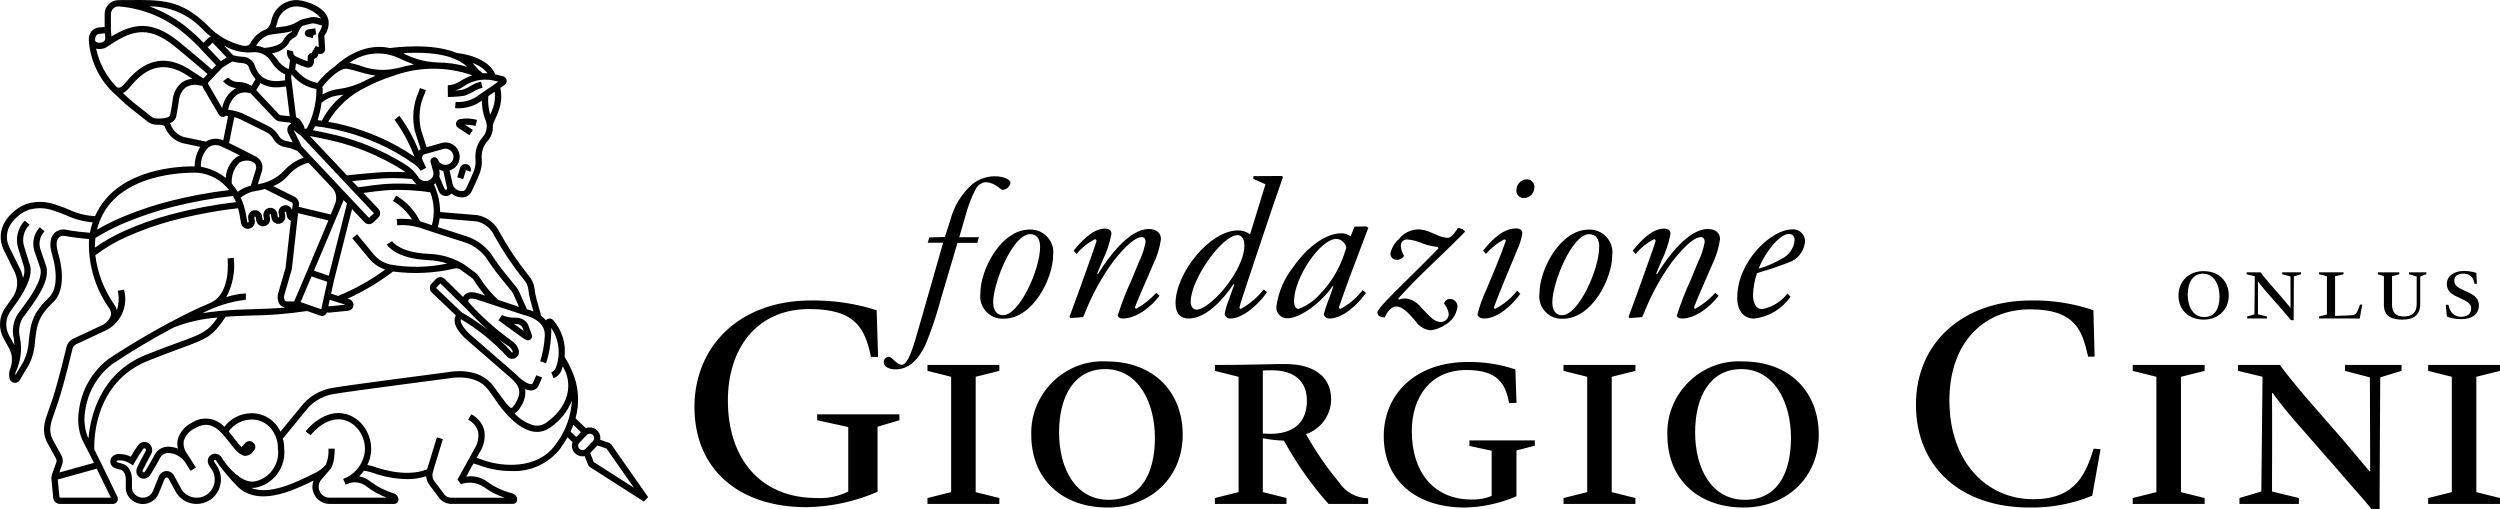 <?xml version="1.0" encoding="UTF-8"?>
<svg id="Layer_2" data-name="Layer 2" xmlns="http://www.w3.org/2000/svg" viewBox="0 0 5433.08 1106.79">
  <defs>
    <style>
      .cls-1 {
        stroke-width: 0px;
      }
    </style>
  </defs>
  <g id="Layer_1-2" data-name="Layer 1">
    <g>
      <path class="cls-1" d="M1015.88,357.4c-3.21-1.23-6.8-1.13-9.94.31-3.09,1.56-5.36,4.39-6.21,7.72-1.72,5.83-6.05,19.89-6.05,19.89l12.97,4.02s4.02-13.3,6.02-19.61l9.92,3.64c1.16-3.31,1.06-6.92-.28-10.16-1.25-2.74-3.59-4.82-6.43-5.81h0ZM1011.06,370.16c-.59-.31-1.06-.83-1.28-1.46l2.6.97c-.35.33-.83.52-1.32.5ZM1149.27,709.51c-3.57-10.61-13.23-18.07-24.43-18.8l-5.41-.33c-9.8.33-19.56-1.61-28.49-5.65l-7.63,11.29c1.72,1.25,41.79,30.83,52.16,37.98,1.37.97,2.86,1.8,4.35,2.65.92.5,1.87,1.02,2.72,1.58,3.33,2.2,7.77,1.84,10.7-.83,2.86-2.43,3.83-6.45,2.36-9.9l-6.33-18h0ZM1117.07,703.92l1.63.12,5.22.31c5.74.35,10.7,4.2,12.47,9.66l1.91,5.34c-5.41-3.92-13.46-9.71-21.19-15.43h-.05ZM677.44,62.67l-8.03,1.23c-4.04.64-7.04,4.13-7.04,8.22,0,3.85,2.67,7.23,6.43,8.1l11.01,2.43,1.49-6.78,5.79-.85-1.84-13.54c-1.89.31-4.72.73-7.8,1.18h0ZM1327.92,965.13l-3.4-2.55-20.1-6.85c.21-1.42.33-2.86.31-4.3-.12-6.14-2.69-11.98-7.11-16.23-6.52-6.24-16.16-8.08-24.52-4.65l-22.32-21.45c9.59-34.54,6.69-71.39-8.2-103.98-.19-.47-.28-.92-.47-1.37h-.17c-4.3-9.83-9.31-19.32-14.95-28.44,3.31-28.89-5.72-57.87-24.85-79.75-2.81-3.21-7.39-4.28-11.34-2.62-1.7.69-3.17,1.84-4.25,3.35-3.07-3.69-6.57-7.02-10.42-9.87l-10.06-36.24c-2.2-7.84-3.71-15.85-4.51-23.95-1.56-10.11-5.95-19.58-12.66-27.33-23.67-29.31-44.72-60.66-62.91-93.69-9.17-19.44-27.05-33.43-48.12-37.63l-81.35-6.78c-.12-20.65-4.72-41.03-13.54-59.74,1.2-.87,2.31-1.87,3.38-2.91,1.09,2.65,2.22,5.39,3.35,8.15l4.02,9.64c3.19,7.63,11.67,11.76,19.65,9.54,3.05-.85,5.79-2.57,7.87-4.96,6,5.29,13.68,8.29,21.69,8.41h1.35c9.19.17,17.57-5.31,21.09-13.8,3.83-7.13,9.5-20.55,14.08-31.35l3.14-7.42c3.8-10.04,5.29-20.81,4.35-31.49-1.23-13.42,2.93-26.81,11.57-37.16,8.91-9.19,13.44-21.78,12.45-34.54.85-4.8,2.5-9.43,4.87-13.68,3.52-7.35,6.57-14.93,9.19-22.65,4.75-14.83,5.53-30.66,2.27-45.9l8.62-6.02c3.26-1.87,5.27-5.34,5.27-9.09,0-4.84-3.35-9.09-8.08-10.2l-16.49-3.8c-17.17-40.42-80.62-46.28-83.41-46.54-53.91-22.87-135.43-12.28-146.13-10.77-63.76-14.65-116.22,36.64-119.41,39.9-14.27,9.94-26.98,21.97-37.72,35.62-.76-.21-1.56-.35-2.36-.43-15.69-3.24-29.91-11.48-40.49-23.48-1.65-1.98-3.57-3.73-5.65-5.2l1.72-13.25c7.02,3.4,14.27,6.26,21.71,8.57,4.25,1.63,9.02.99,12.71-1.68,4.13-4.42,5.88-10.56,4.7-16.49v-.19c3.54-.73,6.61-2.98,8.36-6.14.9-1.58,1.39-3.33,1.49-5.13,3.35,1.23,7.06.83,10.06-1.09,3.31-2.46,4.98-6.57,4.32-10.63-.5-7.56-1.65-27.05-1.65-27.05v-.24c.17-.38.35-.73.57-1.09,6.4-8.53,9.5-19.11,8.69-29.76-.02-.99-.14-1.98-.38-2.95l-.12-.45c-.09-.59-.24-1.2-.43-1.77-.45-1.8-1.06-3.54-1.82-5.24-9.9-21.9-42.4-33.47-61.94-35.91-28.98-2.91-55.58,17.53-60.19,46.3-1.54,6.21-4.8,11.88-9.45,16.32-15.64,5.43-28.56,16.77-36,31.58-.45.76-4.94,7.3-17.41,4.39-29.24-7.04-55.75-22.56-76.2-44.62C393.55-.85,351.32-.49,281.59.12c-7.63,0-15.61.12-23.98.12-16.56,0-30.19,13.63-30.19,30.19v28.18l-13.51,1.2c-5.98.78-11.43,3.8-15.26,8.46-4.11,5.41-6.09,12.12-5.62,18.87h-.05c.02.71.09,1.42.21,2.1v1.3c3.92,45.76,25.8,88.16,60.8,117.87.54.54,13.3,13.25,26.74,24.33l40.11,31.56c5.5,4.39,12.33,6.76,19.37,6.71.9,0,3.28.24,6.52.24h1.23c5.03.33,9.24,1.23,10.06,3.71,6.28,17.91,21.09,31.54,39.45,36.35,12.07,2.65,27.31,5.74,37.72,7.84-7.87,12.76-12.09,27.4-12.21,42.38-32.2-.26-161.22,4.04-211.11,97.32-2.01,3.59-3.64,7.23-5.24,10.82-19.63-.83-38.88-5.62-56.6-14.08-8.62-3.57-17.53-7.25-28.68-10.7-20.55-7.54-43.02-8.15-63.92-1.7-18.14,7.09-33.73,19.49-44.72,35.57-13.04,18.97-14.81,43.56-4.65,64.2l23.69,48.17c8.43,17.1,7.2,37.46-3.24,53.43-1.42,2.03-2.76,4.04-4.28,6.26l-12.5,17.5c-14.15,19.75-15.64,45.99-3.83,67.2l11.36,20.5c7.18,12.9,8.65,28.23,4.02,42.26l-1.82,5.53c-1.89,5.86-2.17,12.12-.83,18.12.78,4.98,4.63,8.95,9.57,9.9.78.14,1.56.24,2.34.24,4.2,0,8.1-2.22,10.23-5.83l19.89-33.12c8.24-16.63,12.87-34.8,13.63-53.34.92-7.77,1.84-15.83,3.31-23.39,1.7-10.18,5.2-19.98,10.3-28.96,6.85-10.96,15.14-20.98,24.66-29.72,34.02-30.19,14.29-98.34,14.08-99-7.3-24.87-7.42-34.46-.71-42.59,3.71-3.28,8.81-4.54,13.61-3.28,17.2,3.09,34.51,5.31,51.94,6.66-2.57,53.46,12.78,106.25,43.58,150,3.45,4.56,4.89,10.35,4.02,15.99-3.66,10.28-11.6,18.45-21.76,22.44l-59.34,27.78c-8.83,4.06-15.02,12.35-16.37,21.97-.12.69-15.52,65.93-29.24,108.66-2.79,8.69-5.53,16.35-8.06,23.29-9.76,27.31-16.23,45.31-4.42,70.77l19.87,36.47c1.3,2.36,1.51,5.17.61,7.72l-9.4,26.55c-1.13,3.24-1.56,6.66-1.23,10.06l3.9,40.49c.69,7.63,7.16,13.51,14.81,13.51h114.83c3.69,0,7.13-1.89,9.12-5.03,2.03-3.17,2.29-7.16.66-10.56l-34.94-72.21-8.6-17.32-6.64-13.42c-.66-15.57-2.36-145.25,117.71-192.99,28.94-11.5,51.26-19.75,69.19-26.36,60.14-22.13,69.78-25.8,98.6-68.88,13.39-1.11,22.39-1.51,22.68-1.51,10.06-.43,19.75-.76,29.22-1.09,41.88-.4,83.69-3.71,125.1-9.92l29.43,10.28c1.04.33,2.13.5,3.21.5,4.72.05,8.93-3.12,10.2-7.65,1.28.09,2.53.35,3.83.35,1.89,0,3.8-.09,5.69-.31l36.99-3.8c6.47-.69,11.43-6.21,11.43-12.71,0-5.69-3.8-10.72-9.26-12.28l-3.73-1.06c35.08-16.04,68.29-35.88,99.07-59.15,45.17,5.98,91.06,3.69,135.43-6.8,2.69-.54,5.5-.24,8.03.9,1.44.85,2.69,1.63,3.8,2.36l23.98,17.46c1.54,1.13,2.83,2.55,3.85,4.16,7.54,11.95,15.85,23.39,24.92,34.23l-13.94-4.56c-6.02-2.06-12.38-2.93-18.73-2.62-6.5.47-12.33,4.32-15.26,10.16l-40.02-39.38c-2.5-2.41-5.83-3.73-9.31-3.73-3.73,0-7.3,1.54-9.85,4.25l-9.33,9.92c-5.08,5.46-4.87,14.1.52,19.28l52.32,49.82-1.2,2.29c-9.33,22.49,24.4,50.46,28.18,53.41l90.76,78.85c22.54,19.06,25.51,33.33,11.67,56.5-5.67,9.52-8.03,10.06-8.57,10.06-4.7,0-17.15-17.2-30.33-35.41l-8.81-12.07c-32.31-44.27-96.94-30.8-99.12-30.28-8.69,1.11-213.31,27.64-249.09,33.8-24.73,3.73-47.46,15.8-64.39,34.2l-50.31,61.13c-11.17-24.4-35.67-40.09-62.5-40.02-23.36-.02-45.43,10.98-59.48,29.65-17.95-19.98-48.19-23.81-70.56-8.91-15.05,7.16-26.27,20.53-30.71,36.59-1.35,6.5-1.2,13.2.43,19.63-6.21-2.53-12.8-3.92-19.49-4.18-13.25-.78-25.75,6.54-31.54,18.5-8.46,16.09-19.23,33.4-19.65,34.2-.69,1.35-1.75,2.43-3.07,3.14-.19,0-.66.17-1.75-.4-2.15-1.16-1.2-3.87-.38-5.5.12-.24,11.57-23.34,16.94-32.53,5.46-7.98,3.47-19.06-4.42-24.68-3.57-2.55-8.03-3.54-12.35-2.79-4.56,1.06-8.57,3.78-11.29,7.58-5.6,7.8-10.77,15.9-15.52,24.24-7.16-3.68-15.07-5.67-23.13-5.79-6.57-.99-13.18,1.39-17.65,6.31-2.31,2.76-3.57,6.26-3.57,9.87,0,7.37,5.24,13.75,12.47,15.14l9.66,2.72c11.13,2.86,11.39,19.7,11.39,19.87l.09,16.63c-.71,9.45,2.57,18.8,9.07,25.72,7.25,7.84,17.46,12.31,28.16,12.33,15.17,0,28.87-9.26,34.51-23.31l12.71-31.39.33-.76c.87-1.39,2.39-2.22,4.02-2.22s3.17.83,4.04,2.22l16.96,31.3c9.71,15,26.39,24.07,44.24,24.07,10.25,0,20.29-3,28.89-8.6,24.26-16.06,31.16-49.16,15.35-73.61l-6.33-9.69c-.24-.4-.35-.85-.35-1.3,0-.9.5-1.75,1.28-2.2.4-.21.83-.33,1.25-.33,1.04,0,1.98.61,2.41,1.56l5.53,8.48c2.93,4.25,6.07,8.36,9.43,12.31,15.28,19.18,29.57,33.69,30.19,34.39,43.94,44.5,114.71,13.58,166.28-11.72-1.61,4.25-2.43,8.72-2.43,13.25,0,20.41,16.72,37.23,37.13,37.35h140.76c5.06-.02,9.21-4.2,9.19-9.26-.17-6.8-5.03-12.66-11.72-14.08-18.05-5.6-34.96-14.34-49.96-25.84-6.87-5.55-15.07-9.26-23.79-10.77,3.87-3.71,7.39-7.82,10.46-12.24,5.76.9,11.46,2.2,17.06,3.9,24.52,9.12,50.41,14.01,76.56,14.46,14.13.12,28.18-2.03,41.65-6.31.38,7.02,2.91,13.77,7.23,19.32l18.54,24.5c6.28,10.49,17.81,16.72,30.02,16.28h132.8c5.06-.02,9.21-4.18,9.21-9.26-.26-6.9-5.29-12.76-12.07-14.08-19.3-4.89-37.49-13.46-53.55-25.23-13.09-9.45-29.41-13.3-45.35-10.65l15.78-28.54c4.84,1.18,9.61,2.67,14.29,4.44,21.54,7.89,44.29,11.93,67.23,11.91,41.46,2.34,81.5-15.83,107.03-48.57,5.69-7.96,10.98-16.18,15.83-24.68l10.91,10.49c-.94,2.62-1.39,5.41-1.35,8.2.26,12.69,10.91,22.89,23.57,22.63,1.44-.05,2.88-.21,4.28-.52l7.75,19.87,2.67,3.26,118.23,75.71,9.28-9.69-80.67-115.28h0ZM1036.5,481.23c16.58,3.83,30.5,15.17,37.58,30.64,18.52,33.69,39.99,65.65,64.13,95.53,5.15,5.65,8.55,12.69,9.8,20.22.9,8.91,2.55,17.69,4.96,26.31l6.38,22.91c-4.54-1.98-9.26-3.57-14.08-4.7l-16.39-36.61c-2.79-6.24-6.57-11.98-11.22-16.96l-18-22.23c-11.88-14.48-22.89-29.65-32.98-45.43-13.77-17.88-32.72-31.11-54.24-37.89-.47-.14-32.72-10.32-61.02-19.49,1.91-6.24,3.26-12.64,4.04-19.11l81.02,6.8h0ZM714.53,599.2l-32.2-10.96,16.42-38.98c9.38-22.04,24.71-58.09,28.72-68.41l.21-.47,19.16-45.57,7.23,7.68-39.54,156.71ZM639.74,653.91c-.09.35-.17.71-.21,1.06-2.55,0-4.82,0-7.04.12-2.24.12-4.23.12-6.66.12-2.57.33-5.13-.54-6.94-2.36-1.8-3.99-2.06-8.48-.73-12.61l16.09-55.3,12.28-110.22,1.35-11.48,65.86,15.76-27.07,64.39c-4.44,10.39-7.61,17.79-7.72,18.09h.12l-11.31,26.93-27.99,65.5h0ZM605.7,463.92l1.09,6.8c.02.14.05.28.05.45,0,.87-.73,1.63-1.63,1.63-.85,0-1.58-.69-1.63-1.54l-1.09-6.8c-.61-3.99-2.79-7.56-6.02-9.94-3.26-2.39-7.35-3.38-11.34-2.69-8.24,1.37-13.89,9.28-12.54,17.53l1.11,6.8c.02.09.02.19.02.26,0,.8-.59,1.49-1.37,1.63h-.26c-.78,0-1.46-.57-1.58-1.35l-1.11-6.8c-1.06-7.46-7.51-13.06-15.05-13.06-8.34,0-15.19,6.85-15.19,15.19,0,.92.09,1.84.26,2.76l1.11,6.8c.07.45-.05.87-.28,1.23-.28.38-.71.61-1.18.66-.87.14-1.7-.47-1.84-1.35l-2.5-15.24c-2.24-12.9-6.12-25.46-11.53-37.39,9.92-8.03,21.87-13.13,34.51-14.76,6.02-.99,11.98-2.34,17.86-4.04l58.35,29.08c1.51.76,2.39,2.36,2.22,4.04l-1.42,12.52c-2.06-6.17-7.84-10.35-14.34-10.35-4.89,0-9.47,2.36-12.31,6.33-2.34,3.35-3.24,7.51-2.48,11.53l.12.07h0ZM207.39,517.14c2.36-1.46,6.35-3.9,13.28-7.91,18.52-10.56,37.72-19.84,57.47-27.83,31.56-12.8,63.94-23.43,96.94-31.82,43.13-10.89,86.98-18.83,131.2-23.76,2.46,4.32,4.63,8.81,6.52,13.42-48,5.6-95.53,14.62-142.23,27.02-34.2,9.12-67.63,20.95-99.94,35.41-22.61,10.04-44.17,22.28-64.39,36.54-.09-7.04.31-14.08,1.16-21.07h0ZM436.52,362.51c-.78-15.59,5.08-30.83,16.11-41.88l3.14-2.01c7.3-4.09,16.13-4.44,23.76-.94,10.06,4.18,27.45,12.87,42,20.24-3.33,1.09-6.5,2.67-9.35,4.7-13.04,11.03-20.86,27.07-21.52,44.15-15.66-12.61-34.3-20.98-54.14-24.26h0ZM452.63,183.07c-.83-1.42-.64-3.24.5-4.44l30.05-31.65,21.28-13.37c6.71,1.72,13.54,2.83,20.46,3.35.12,0,12.9.31,15.33,7.87,3.02,10.04,8.22,19.3,15.21,27.12l-8.72,14.76c-8.34-5.43-18.05-8.39-27.99-8.53-8.74.31-17.15-3.31-22.96-9.83l-5.53,4.04-5.6,3.87c7.13,8.67,17.48,14.1,28.68,15.09-1.32.59-2.62,1.28-3.87,2.01-14.03,9.73-23.6,24.66-26.62,41.46l-30.21-51.76h0ZM451.36,102.76l10.65-10.18,30.57,32.41-12.64,7.91-28.54-29.98-.05-.17h0ZM550.64,113.48c15.8-1.04,30.87,7.02,38.79,20.74l2.17,2.91c6.94,10.65,16.7,19.18,28.18,24.61-.47,3.31-.57,6.64-.31,9.94l.33,2.67c-46.51,8.46-60.21-13.37-66.78-33.78-4.77-10.94-15.83-17.83-27.73-17.29-6.31-.47-12.57-1.54-18.69-3.14l-20.39-21.66c19.18,12,41.83,17.27,64.35,14.98l.07.02h0ZM698.82,223.35c11.2-9.57,25.18-15.31,39.87-16.39,2.57-.33,5.1-.73,7.58-1.18-19.56,15.19-35.55,34.49-46.84,56.5-3.47-.47-6.59-.87-9.17-1.16,4.02-12.31,6.85-24.97,8.48-37.8l.07.02h0ZM684.98,274.3c4.02.38,9.78,1.02,17.53,2.2,15.69,2.43,31.2,5.67,46.54,9.76,24.31,6.4,48.05,14.72,71.03,24.85,28.11,12.33,54.85,27.54,79.82,45.38,5.65,4.02,10.56,9.02,14.48,14.74l11.74-6.73-8.06-17.24-.09-.26c-1.11-2.36-1.11-5.13,0-7.49,1.11-2.34,1.56-3.31,5.74-4.65l38.15-10.56c2.06-.87,4.25-1.25,6.47-1.16,9.5.24,17.17,8.1,17.17,17.6,0,4.58-1.77,8.98-4.96,12.26-5.98,5.98-15.47,6.9-22.49,2.15-2.95-2.13-5.22-5.1-6.5-8.55-1.68-3.99-6.31-5.98-10.35-4.37-4.25,1.39-6.64,5.98-5.39,10.25l5.43,19.63c1.65,4.87.8,10.23-2.22,14.34-1.96,2.53-4.56,4.49-7.54,5.67-8.01,3.38-17.36.52-22.13-6.71-7.28-11.34-16.98-20.88-28.44-27.97-25.61-15.94-52.54-29.67-80.48-41.01-21.92-8.91-44.43-16.25-67.39-21.97-19.98-4.94-39.17-8.83-53.08-11.43,1.8-2.81,3.45-5.74,4.94-8.74l.07.02h0ZM673.47,295.63c13.54,2.46,34.39,6.57,56.6,12.07,22.32,5.55,44.22,12.69,65.53,21.35,27.21,11.06,53.41,24.4,78.33,39.94,2.53,1.61,4.98,3.33,7.32,5.2-22.91-1.16-45.85-.73-68.69,1.28-20.88,1.65-49.32,4.54-58.56,5.67l-80.53-85.51h0ZM566.16,180.59c10.63,6.4,22.87,9.61,35.27,9.28,6.76-.09,13.49-.78,20.13-2.01l8.06,64.77c-15.38-1.58-18.85-2.15-19.54-2.29-1.32-.21-2.53-.8-3.52-1.68l-49.68-52.58,9.28-15.5h0ZM516.39,204.99c8.27-4.49,18.02-5.31,26.93-2.27.45.07.9.14,1.35.17l51.83,54.8c2.86,3.14,6.69,5.24,10.87,6.02.94.21,3.9.8,24.14,2.86.17.87.31,1.75.57,2.6-2.55,1.18-4.68,3.14-6.05,5.6-2.53,5.15-2.17,11.27.92,16.11.92,1.72,5.13,10.23,9.26,18.66-1.06-.33-2.01-.61-2.43-.71l-12.83-2.6c-5.83-1.2-10.96-4.7-14.22-9.71l-2.65-4.16c-4.35-6.54-10.11-12.05-16.82-16.11-6.73-4.06-45.76-22.84-60.14-29.69-9.97-4.25-20.5-6.99-31.28-8.17,2.17-13.39,9.52-25.42,20.48-33.43l.07.02h0ZM521.37,258.83c14.31,6.83,59.62,29.46,59.65,29.46,4.7,2.98,8.74,6.92,11.81,11.55l2.57,4.02c5.24,8.1,13.51,13.75,22.96,15.69l12.69,2.57c1.42.38,8.57,3.07,14.95,5.57l14.08,14.98c-16.91,5.53-31.98,15.64-43.49,29.2-15.24,15.26-34.91,25.25-56.22,28.56,2.65-8.53,3.8-12.4,4.56-14.93,1.02-3.38,1.3-4.35,3.57-11.31,2.81-7.28,2.5-15.43-.85-22.46-3.35-6.26-8.88-11.06-15.54-13.49-3.59-1.91-33.07-17.34-54.33-27.38l11.34-56.2c4.18.99,8.27,2.36,12.17,4.16l.09.02h0ZM728.23,442.59c-2.39,6.52-5.2,13.32-8.06,19.98-.5,1.2-.94,2.34-1.44,3.54l-69.52-16.58.5-4.04c.85-7.39-3.02-14.6-9.69-17.95l-46.39-23.17c13.18-5.06,24.83-13.44,33.83-24.33,11.46-12.83,26.39-22.02,42.99-26.46l53.46,56.79c6.97,9.24,8.62,21.5,4.32,32.22h0ZM503.63,398.93c-1.28-16.82,4.77-33.38,16.61-45.4,8.15-4.98,18.14-5.95,27.07-2.6v-.17.17c3.47,1.32,6.35,3.76,8.22,6.94,1.63,3.85,1.63,8.22,0,12.07-2.34,7.16-2.65,8.06-3.69,11.67-.94,3.12-2.5,8.34-6.71,21.9-10.32,2.36-20.01,6.92-28.44,13.32-3.78-6.38-8.15-12.38-13.06-17.91h0ZM733.81,401.11l-52.44-55.7-25.87-27.47c-2.5-5.06-14.72-30.19-16.54-33.57-.33-.61-.61-1.25-.83-1.91,4.72,4.46,9.87,8.46,15.4,11.91l159.09,169.02-10.68,10.18-68.15-72.45h0ZM765.6,393.57c12.35-1.32,31.77-3.21,47.95-4.51,27.24-2.62,54.64-2.62,81.87,0,.85,1.18,1.77,2.34,2.57,3.57,2.01,3.05,4.56,5.72,7.49,7.89-22.44-1.87-45-2.1-67.49-.71-16.89,1.32-46.61,5.27-59.67,7.2l-12.73-13.44h0ZM969.72,412.3c-1.44.43-2.95-.31-3.52-1.68l-4.04-9.57c-2.6-6.35-5.22-12.69-7.39-17.53,1.04-4.89.9-9.94-.4-14.79,2.83,1.37,5.86,2.29,8.98,2.72l8.29,37.51c.35,1.44-.5,2.91-1.91,3.33h0ZM1072.05,232.59c-1.89,5.72-4.09,11.34-6.59,16.84-3.94-13.13-5.39-26.88-4.23-40.56l13.82-9.52c1.51,11.17.47,22.51-3,33.24ZM1032.77,211.99c-12.94,7.37-27.8,10.7-42.66,9.5l-1.06,13.63c2.31.19,4.61.26,6.92.26,15.43-.02,30.59-4.11,43.96-11.81l7.3-5.03c-.05,13.54,2.24,27,6.8,39.76,6.61,12.99,4.61,28.8-5.08,39.71-11.76,13.32-17.41,30.99-15.54,48.66.64,8.24-.5,16.54-3.35,24.33l-3.17,7.49c-4.44,10.51-9.97,23.62-13.51,30.17-3.31,6.24-5.43,6.54-10.3,6.66-9.43-.19-17.55-6.87-19.56-16.09l-6.45-28.84c4.98-1.46,9.52-4.16,13.18-7.87,11.83-12.21,11.69-31.96-.38-43.96-5.67-5.69-13.35-8.95-21.38-9.07-3.71,0-7.37.64-10.87,1.82l-30.54,8.6-12.35-38.65c-5.88-25.75-3.17-52.75,7.72-76.82,1.11-3.02,2.15-5.91,3.05-8.65l-12.83-4.37c-.92,2.65-2.01,5.46-2.98,8.36-11.91,26.79-14.74,56.76-8.03,85.3l12.52,39.31c-1.56.87-2.98,1.96-4.2,3.26-10.61-27.14-24.76-52.75-42.12-76.16l-10.37,8.83c17.98,24.71,32.53,51.73,43.25,80.34-23.76-16.35-48.99-30.43-75.38-42.05-23.62-10.42-48.05-18.97-73.02-25.56-13.3-3.5-26.34-6.21-39.09-8.43,19.39-32.98,48.35-59.34,83.03-75.54,2.6-1.32,4.2-2.24,4.49-2.39,16.32-8.2,33.26-15.12,50.65-20.72,56.22-21.4,118.25-22.25,175.06-2.39-9.73,3.31-18.99,7.87-27.52,13.61-7.75,4.94-16.65,7.77-25.82,8.2v11.67l.24,13.68c12,0,23.98-.9,35.86-2.69,8.62-2.95,16.87-6.94,24.54-11.88,4.63-2.55,9.64-4.37,14.83-5.34l-3.02-13.32c-6.69,1.28-13.13,3.69-19.04,7.09-6.66,4.3-13.8,7.82-21.28,10.42-5.39.9-10.82,1.39-16.28,1.51,6.21-1.72,12.12-4.37,17.5-7.91,18.35-13.39,41.5-18.5,63.8-14.08l12.73,2.93-50.27,34.54h0ZM1059.6,159.26c-3.43-.24-6.85-.28-10.28-.14-5.69-3.92-10.77-8.67-15.07-14.08-2.24-2.55-4.61-5.24-7.42-8.06,12.83,4.13,24.21,11.88,32.76,22.28h0ZM994.33,130.92c7.72,3.71,14.86,8.48,21.19,14.22-21.33-6.26-43.49-9.4-65.74-9.35v-.17c-25.8-.97-51.02-7.82-73.77-20.01,31.96-2.1,84.02-2.13,118.32,15.31h0ZM862.47,124.44c14.08,6.57,26.17,11.72,37.35,15.66-12.33,2.08-24.54,4.82-36.59,8.22v-.17c-26.95,6.52-55.28,4.51-81.05-5.74-8.03-2.36-15.8-4.58-22.75-5.83,29.79-21.9,69-26.5,103.04-12.14h0ZM753.81,149.46c8.34,1.42,16.56,3.45,24.61,6.02,12.45,3.9,25.16,6.94,38.03,9.07-7.82,3.33-15.31,6.71-22.13,10.2l-.28.17-2.93,1.56c-16.96,8.55-35.22,14.27-54.05,16.89-12.76,1.42-25.09,5.43-36.21,11.79.28-3.9.47-7.35.54-10.04.09-2.08-.26-4.13-1.02-6.05,13.75-17.72,38.27-41.6,53.36-39.61h.07ZM686.49,193.21c.69.07,1.2.66,1.18,1.37.02,29.08-6.97,57.73-20.36,83.53-.73,1.11-1.98,1.75-3.31,1.77-.71-.05-1.44-.09-2.17-.21-.07-2.53-.76-4.98-2.01-7.18l-5.06-8.6c-2.55-4.3-6.54-7.58-11.24-9.26l-10.46-84.28c-.35-2.81-.21-5.67.43-8.43,1.23.87,2.34,1.91,3.28,3.09,12.85,14.79,30.35,24.73,49.63,28.2h.09ZM694.24,69.03c-2.17,2.88-3.17,6.47-2.79,10.06.14,2.48.92,14.98,1.42,23.27l-6.69-2.24-8.46,14.08.19.57c-5.08.64-9,4.84-9.31,9.94v4.02c.09,1.46.09,2.93,0,4.39h-.14c-9.54-3.09-18.78-7.04-27.59-11.76-3.05-2.15-4.42-6-3.38-9.59l-13.13-3.5c-2.1,7.89.14,16.32,5.88,22.13l-2.39,18.4c-.59.28-1.13.61-1.65.99-9.9-4.44-18.26-11.72-24.02-20.88l-2.24-2.95c-2.74-3.66-5.81-7.09-9.12-10.25,14.55-1.54,27.76-9.28,36.24-21.24,2.39-5.65,6.83-10.18,12.4-12.73,3.5-1.61,6.21-4.61,7.46-8.24l.5-1.28c2.39-6.02,6.05-15.19,12.09-16.72l8.29-2.03c4.02-1.02,5.13-1.28,11.17-2.74,4.63.12,9.19,1.04,13.49,2.74,2.62.83,5.1,1.61,7.44,2.03-1.02,4.82-2.95,9.4-5.67,13.54h0ZM647.96,14.06c19.65,1.75,37.82,11.39,50.29,26.69l-1.32-.43c-6.57-2.74-13.72-3.78-20.81-3-6.14,1.46-7.2,1.72-11.34,2.81l-8.27,2.01c-2.74.71-5.31,1.94-7.61,3.61l-.4.28-.47.33c-10.42,6.71-22.35,10.68-34.7,11.57-5.57.61-10.37,1.2-14.53,1.8,1.58-3.12,2.79-6.4,3.59-9.8,3.5-21.85,23.39-37.56,45.45-35.88h.12ZM584.96,75.85c1.77-.33,12.21-2.36,30-4.28,6.83-.73,13.56-2.15,20.1-4.18l-.4.99c-.21.57-.4.8-.35.83-8.46,3.85-15.24,10.63-19.06,19.11-5.57,11.17-30.61,15.14-40.96,15.87-5.57-2.6-11.57-4.13-17.69-4.56,6-11.27,16.13-19.8,28.28-23.79h.09,0ZM458.33,79.66c-2.08.52-3.99,1.56-5.55,3l-10.63,10.04c-9.61-10.04-19.82-19.54-30.52-28.42-25.58-22.02-55.06-39.07-86.91-50.31,44.06-.59,86.31,17.72,115.98,50.29,6.02,5.81,11.83,10.8,17.5,15.4h.12ZM257.59,13.96c53.72,4.09,104.69,25.42,145.32,60.8,13.68,11.39,26.5,23.79,38.36,37.09l.14.21,28.18,29.65-8.98,9.35c-22.02-19.49-71.06-59.86-73.37-61.75-58.16-46.3-98.6-38.24-145.06-10.06l-1.16-14.55V30.5c.02-9.07,7.49-16.51,16.56-16.54h0ZM215.23,73.63l12.76-1.18.78,10.2c.09,2.27-.57,4.49-1.87,6.35-2.15,2.27-5.13,3.59-8.27,3.66-3.5.76-7.16.12-10.2-1.77-.92-.83-1.54-1.91-1.77-3.09-.52-11.91,6.43-13.89,8.57-14.17h0ZM208.88,105.69c2.2.52,4.46.8,6.73.8,1.49,0,2.95-.09,4.44-.26,5.24-.38,10.25-2.31,14.36-5.6l14.81-9.69c43.44-26.34,76.96-32.69,129.43,9.05.57.45,50.31,41.41,72.45,60.97l-7.87,8.22c-.35.45-.69.94-.99,1.46l-32.01-20.81c-73.25-45.09-118.02,7.09-137.15,29.39-2.39,2.76-4.35,5.08-5.93,6.64-7.37,7.23-12.26,4.37-13.8,3.09-22.46-22.96-37.89-51.85-44.48-83.27h0ZM289.24,222.12c-8.72-7.18-17.29-15.26-22.13-19.89,3.52-1.61,6.71-3.85,9.45-6.59,1.8-1.75,4.02-4.35,6.73-7.51,18.31-21.31,56.36-65.67,119.65-26.74l15.24,9.9c-8.5.45-16.7,3.38-23.55,8.43-10.77,9.14-17.67,22.04-19.25,36.07,0,.14-1.65,14.1-5.6,34.2-1.06,5.46-12.45,7.42-21.76,7.61-2.6-.14-5.1-.17-7.28-.17-4.04.17-8.01-1.09-11.22-3.54l-40.28-31.77h0ZM400.31,297.97c-13.63-3.8-24.61-14.01-29.41-27.33-.4-1.09-.92-2.15-1.54-3.12,6.9-2.2,12.14-7.87,13.75-14.93,4.04-20.76,5.69-34.63,5.81-35.36,1.23-10.35,6.26-19.84,14.08-26.72,8.81-5.88,19.75-7.72,30-5.03l6.64,1.18c.31,1.13.73,2.27,1.28,3.31l34.56,59.08c1.8,3.09,5.13,5.03,8.69,5.03.69,0,1.37-.07,2.03-.21,1.75-.35,3.38-1.18,4.7-2.39,1.35.14,3.05.35,4.89.61l-10.68,52.98-.26-.12c-12.12-5.43-26.22-4.42-37.44,2.74-7.87-1.54-30.28-6.09-47.1-9.73h0ZM429.36,375.38h.64c26.86,2.62,51.45,16.28,67.84,37.7-42.5,5.01-84.61,12.78-126.12,23.27-33.61,8.5-66.59,19.35-98.72,32.41-20.31,8.2-40.06,17.74-59.13,28.58l-3.14,1.84c2.95-11.81,7.35-23.2,13.06-33.92,51.87-97.02,204.05-89.98,205.56-89.88h0ZM144.2,499.35c-9.54-2.22-19.58.69-26.46,7.68-12.59,15.21-8.81,32.57-2.01,55.44.17.61,17.27,60.61-10.56,85.35-10.42,9.61-19.51,20.6-27,32.62-5.86,10.3-9.87,21.57-11.86,33.26-1.58,8.03-2.55,16.39-3.52,24.87-.66,16.42-4.65,32.55-11.72,47.39l-17.6,29.2c-.26-2.03-.12-4.09.43-6.05l.12-.38c11.03-22.98,14.39-48.92,9.57-73.96-3.92-14.39-2.08-29.76,5.13-42.8,2.57-3.66,5.65-7.8,8.95-12.28,21.45-29.1,50.88-68.93,43.11-99.99l-12.78-37.39c-4.75-13.72-1.35-29.03,8.76-39.47l-10.23-8.93c-13.3,14.06-17.69,34.42-11.39,52.72l12.66,36.94c6.02,24.24-22.28,62.6-41.01,87.97-3.4,4.58-6.52,8.79-9.12,12.54-9.33,15.73-12.05,34.56-7.56,52.32.54,4.51,1.04,9.09,1.42,13.75-.12-.24-.24-.5-.38-.73l-11.39-20.53c-9.14-16.58-7.98-37.04,2.98-52.46l12.52-17.5,2.98-4.16c.52-.71.9-1.49,1.37-2.22,21.78-31.98,30.61-57.17,25.89-75l-12.87-41.39c-5.5-16.87-.99-35.48,11.65-47.93l-10.51-8.67c-15.31,15.9-20.76,38.98-14.17,60.02l12.9,41.55c1.35,7.77.47,15.76-2.5,23.06-1.04-6.66-3.09-13.11-6.05-19.16l-23.81-48.09c-7.94-16.11-6.59-35.31,3.52-50.17,9.38-13.82,22.7-24.5,38.22-30.64,18.19-5.46,37.68-4.8,55.46,1.84,10.56,3.26,19.18,6.83,27.57,10.3,17.79,8.34,36.92,13.37,56.48,14.83-2.57,7.44-4.58,15.07-6.02,22.8-10.84-.9-34.18-3.09-51.17-6.54h0ZM240.98,1081.51h-110.46c-.69-.02-1.25-.52-1.32-1.2l-3.66-38.22,84.71-23.55,30.73,62.98h0ZM387.18,744.45c-18.12,6.64-40.46,14.88-69.54,26.46-100.37,39.92-121.25,135.28-125.36,181.68l-1.84-3.61c-6.76-17.86-8.6-37.2-5.29-56.01,5.29-40.06,26.2-76.46,58.13-101.22,43.32-29.06,88.18-55.82,134.34-80.13,30.47-12,62.6-19.25,95.27-21.47-21.52,30.71-31.84,34.56-85.7,54.38v-.07h0ZM541.92,672.14c-9.52.35-19.25.69-29.31,1.09-24.31,1.2-48.54,3.66-72.59,7.37,29.43-15.35,61.39-25.28,94.37-29.29v-13.68c-14.55.71-28.94,3.47-42.73,8.22,14.13-26.22,19.82-56.17,16.35-85.77l-13.46,1.68c0,.78,8.91,77.39-38.46,97.02-26.57,10.96-55.37,25.13-83.15,39.92-.47.24-1.02.45-1.49.66-68.41,36.52-130.25,76.56-136.42,81.33-34.72,26.88-57.47,66.4-63.28,109.94-3.85,21.66-1.56,43.96,6.57,64.39l18.73,36.4,7.11,14.53-75.26,20.91,6.31-17.81c2.2-6.21,1.65-13.09-1.49-18.9l-19.68-35.83c-9.24-19.94-4.13-34.2,5.13-59.98,2.53-7.06,5.31-14.88,8.15-23.72,13.89-43.3,29.39-109.11,29.67-110.46.64-5.27,3.94-9.85,8.74-12.09l59.27-27.73h.14l.28-.14h.14c35.36-14.65,54.35-53.91,43.84-90.71l-13.37,2.31c3.07,14.08,2.39,28.72-2.01,42.47-1.16-4.77-3.28-9.28-6.24-13.2-21.9-31.68-35.86-68.17-40.65-106.39,21.35-16.2,44.55-29.79,69.12-40.49,31.68-14.13,64.42-25.72,97.91-34.65,47.01-12.47,94.87-21.5,143.17-27.02,1.61,5.5,2.91,11.06,3.9,16.7l2.46,15.14c.64,3.99,2.81,7.56,6.05,9.97,2.57,1.84,5.67,2.86,8.86,2.86.85,0,1.7-.07,2.55-.21,7.32-1.2,12.76-7.61,12.76-15.02,0-.85-.07-1.68-.19-2.5l-1.11-6.83c-.05-.87.52-1.63,1.35-1.87.09-.02.19-.02.28-.02.78,0,1.46.59,1.56,1.35l1.11,6.83c.61,3.99,2.79,7.58,6.05,9.97,3.24,2.39,7.32,3.33,11.29,2.67,7.35-1.2,12.78-7.61,12.78-15.05,0-.83-.07-1.68-.21-2.5l-1.11-6.8c-.14-.87.47-1.72,1.35-1.89.43-.02.85.07,1.2.31.35.26.59.64.64,1.06l1.11,6.8c.59,4.04,2.76,7.65,6.05,10.06,3.24,2.41,7.32,3.38,11.31,2.67,8.22-1.39,13.89-9.28,12.54-17.53l-1.11-6.8c-.07-.45.05-.87.28-1.23.26-.35.64-.59,1.06-.66h.26c.8,0,1.49.57,1.61,1.37l1.11,6.78c.57,4.04,2.74,7.68,6.02,10.06.92.66,1.89,1.2,2.93,1.63l-11.43,102.09-15.85,54.69c-2.55,8.24-1.51,17.22,2.86,24.66,3.07,3.87,7.49,6.47,12.35,7.23-24.35,1.89-50.01,2.74-78.07,3.73v-.07h0ZM698.14,672.14l-44.88-15.69,23.76-55.75,34.2,11.69-13.09,59.74ZM750.91,662.08l-32.43,3.38c-1.65.14-3.33.19-5.01.14l3.09-14.1c6.52,2.17,12.8,4.04,18.45,5.86v.19h.24c6.35,1.91,11.83,3.52,15.66,4.63v-.09h0ZM1040.94,600.95c-1.91-3.14-4.42-5.88-7.37-8.06l-17.27-12.57c-2.41-2.01-4.94-3.85-7.58-5.53l-.31-.24-.33-.21c-23.31-14.2-49.96-22.04-77.27-22.68-62.81-2.86-78.47-27.17-78.71-27.43l-11.67,6.94c.71,1.25,18.59,30.85,89.79,34.11,14.17.59,28.2,3.07,41.74,7.37-40.72,8.76-82.75,9.52-123.78,2.24-14.27-3.12-27.05-11.03-36.21-22.44-4.16-5.22-35.95-43.35-35.95-43.35l-10.39,8.76s31.61,37.94,35.74,43.13c9.28,11.53,21.69,20.15,35.74,24.85-31.65,23.24-66.05,42.5-102.45,57.28-4.8-1.49-9.92-3.14-15.19-4.89l6.31-28.61,39.28-155.36,26.98,28.63c2.01,2.13,4.65,3.54,7.51,4.04.76.14,1.51.19,2.29.19,3.47.02,6.8-1.32,9.31-3.71l10.7-10.18c2.74-2.57,4.28-6.17,4.28-9.92,0-3.5-1.35-6.9-3.78-9.43l-32.6-34.61c14.48-2.01,36.02-4.7,49.3-5.76,32.1-1.96,64.32-.45,96.09,4.46,8.72,22.84,9.9,47.86,3.4,71.41-8.79-2.91-16.56-5.5-21.83-7.32-1.3-.47-2.62-.87-3.92-1.28-11.41-23.24-29.43-42.59-51.8-55.63l-7.09,11.65c16.84,9.97,31.11,23.76,41.67,40.25-11.08-1.56-22.3-1.94-33.45-1.16l1.2,13.61c16.49-1.2,33.07.64,48.92,5.41,23.55,8.27,95.46,30.94,96.21,31.18,18.45,5.86,34.75,17.06,46.82,32.2,10.39,16.2,21.71,31.8,33.9,46.7l18.33,22.58c3.76,3.99,6.8,8.57,9.05,13.56l11.43,25.63-32.03-10.61-13.37-4.44c-16.13-14.95-30.14-32.06-41.65-50.81h0ZM956.94,615.83l55.65,54.69c12.07,12.73,28.89,29.81,46.82,45.97-17.86-13.89-36.64-26.53-56.22-37.87l-55.42-52.8,9.17-9.99h0ZM1131.7,883.68c7.77-11.13,11.22-24.73,9.69-38.22,3.94,1.87,8.24,2.93,12.61,3.09,1.16,0,2.34-.12,3.47-.33,5.83-1.06,10.72-5.01,13.02-10.46,5.03-10.61,7.54-17.27,7.63-17.55l-12.69-4.77s-2.41,6.43-7.18,16.44c-1.06,2.24-2.15,2.72-3.19,2.93-6.61,1.16-20.72-8.69-28.16-15.8-3.07-3.28-6.33-6.38-9.76-9.26l-90.9-78.99c-9.76-7.84-28.51-27.38-24.5-37.06,37.68,22.23,71.81,50.01,101.24,82.39l1.49,1.32c2.46,1.58,5.31,2.46,8.24,2.46,8.29,0,15.12-6.83,15.12-15.12,0-1.51-.24-3.02-.69-4.46-2.55-8.2-7.98-15.19-15.26-19.7-33.76-24.28-64.89-52.06-92.83-82.84-.9-.97-1.39-2.27-1.39-3.59,0-2.72,2.13-5.01,4.84-5.22,4.65-.19,9.31.5,13.72,2.03,10.06,3.21,24.5,8.03,39.61,12.99l15.85,5.24c19.32,6.4,37.54,12.45,47.43,15.57,2.01.38,47.13,9.66,44.88,45.31-1.02,18.71-4.39,37.2-10.06,55.06l12.85,4.35c5.91-18.31,9.47-37.28,10.68-56.48v-.28c.52-7.32.71-14.08.71-19.96,17.39,25.98,20.83,58.94,9.17,87.92-1.89,3.92-5.22,6.99-9.28,8.6l5.01,12.69c7.7-3,13.87-9,17.06-16.63,1.13-3.24,2.01-6.4,2.91-9.52,2.46,4.58,4.63,9.14,6.64,13.65,14.48,38.95-1.16,79.54-42.02,108.66-8.03,6.07-18.35,8.27-28.16,6.05-15.83-4.58-30.09-13.46-41.17-25.65,5.67-3.68,10.3-8.79,13.37-14.83h0ZM1086.01,738.81c6.52,5.01,12.9,9.54,19.02,13.35,4.35,2.79,7.61,7.02,9.21,11.95.26.59.05,1.3-.52,1.65-.31.31-.76.43-1.18.33-8.27-9.64-17.13-18.73-26.53-27.28ZM481.52,993.99c-2.88-4.98-8.2-8.06-13.94-8.06-7.28,0-13.7,4.94-15.57,11.95-1.11,4.28-.47,8.83,1.82,12.61l6.52,10.06c11.74,18.17,6.61,42.76-11.41,54.71-17.88,11.72-42.24,6.76-54.09-11.03l-16.68-30.8c-3.14-5.93-9.31-9.66-16.02-9.66s-13.11,3.87-16.18,9.99l-13.49,33.02c-3.59,8.95-12.31,14.83-21.94,14.83-6.92-.05-13.51-2.91-18.24-7.96-4.02-4.28-6-10.09-5.46-15.92l-.09-17.1c0-1.13-.24-27.54-21.45-33.05l-10.06-2.79c-2.24-.47-2.01-1.39-2.01-2.2.28-1.58,3.07-2.48,6.85-2.22,8.22.07,16.23,2.62,22.96,7.32l6.05,3.59,3.4-6.05c5.5-9.97,11.55-19.63,18.12-28.91,2.36-3.28,4.25-2.01,5.06-1.46,2.53,1.75,1.37,4.65.4,6.33-5.67,9.71-16.98,32.53-17.36,33.31-1.3,2.55-2.1,5.34-2.36,8.2-.02.45-.05.9-.05,1.35,0,8.91,7.32,16.25,16.23,16.25,1.54,0,3.05-.24,4.51-.64,4.58-1.75,8.39-5.1,10.7-9.43.45-.73,11.2-17.88,19.87-34.51,3.35-7.11,10.68-11.55,18.54-11.22,14.43.64,27.76,7.96,36.05,19.8l12.07,18.97,11.41-7.37-11.74-18.35-.66-.99-8.98-13.98c-4.65-7.23-6.4-15.94-4.89-24.4,3.8-12.14,12.59-22.13,24.17-27.45,33.14-19.04,52.18.94,75.47,31.25,2.76,3.64,5.43,7.09,8.06,10.25,10.54,12.83,18.83,18.54,26.91,18.54,7.13-.78,13.51-4.89,17.17-11.08,2.41-2.2,3.78-5.29,3.78-8.53,0-3.52-1.61-6.85-4.37-9.05-2.55-2.53-6.09-3.8-9.69-3.45-3.43.43-6.52,2.17-8.67,4.84l-7.23,8.17c-2.69-2.55-5.2-5.29-7.54-8.17-2.48-3.02-5.06-6.38-7.75-9.85-3.83-5.01-8.06-10.54-12.8-15.92,11.41-16.23,30.05-25.94,49.89-25.98,15.76-.26,30.83,6.47,41.15,18.35,10.7,12.69,16.44,28.84,16.11,45.43,4.02,31.54-16.02,61.54-46.7,69.87-25.58,7.56-52.16-20.13-64.09-34.8-2.15-2.69-4.28-5.48-6.38-8.41l-.09-.14-5.29-8.08h0ZM1206.48,967.18c-37.94,53.13-115.56,48.17-158.43,31.87-4.28-1.63-8.31-2.98-12.21-4.04l7.02-12.66c8.93-13.98,12.35-30.78,9.54-47.13-3.97-15.12-14.24-27.83-28.18-34.89l-6.78,11.81c10.58,5.24,18.45,14.76,21.64,26.15,1.94,12.87-.85,26.03-7.87,37.02l-37.09,66.99,7.77,9.9c16.04-5.74,33.85-3.83,48.28,5.22,14.1,10.63,29.86,18.83,46.68,24.24h-114.71c-7.87.47-15.33-3.71-19.06-10.65l-18.66-24.68c-6.21-8.36-5.57-15.12-1.75-27.17l19.75-64.75-12.94-4.02-19.8,64.54c-.54,1.68-1.02,3.33-1.49,5.03-48.57,20.01-114.47-5.48-115.54-5.88-4.7-1.44-9.47-2.65-14.31-3.61,3.87-7.96,6.5-16.49,7.75-25.23,3.33-27.33-7.42-54.57-28.51-72.26-46.75-36.35-94.56.17-113.34,24.57l10.72,8.39c1.89-2.46,46.61-59.24,94.35-22.13,17.32,14.76,26.08,37.28,23.31,59.86-3.66,23.27-18.31,43.42-39.35,54.02-2.6.85-5.13,1.89-7.54,3.17l5.55,12.43c2.53-.9,4.91-1.89,7.18-2.98,12.8-4.3,26.95-1.87,37.56,6.52,13.49,10.39,28.46,18.71,44.41,24.71h-124.28c-9.26.14-17.74-5.34-21.43-13.84-3.97-8.41-2.55-18.43,3.61-25.39l18.09-20.95c2.83-2.79,10.96-13.61,10.96-46.3h-13.58c.87,11.88-1.06,23.81-5.62,34.8-6.35,7.46-14.17,13.54-23.01,17.81-43.09,21.4-99.66,49.28-140.27,32.43,1.18,0,2.34.28,3.52.28,4.32,0,8.62-.61,12.78-1.84,36.35-10.25,60.28-45.47,56.46-83.06,0-7.58-.97-15.12-2.86-22.46l55.28-67.39c14.88-15.83,34.65-26.22,56.15-29.48,35.48-6.05,246.43-33.47,249.12-33.85.57-.12,58.7-12.28,85.89,24.97l8.76,12.07,4.25,5.83c2.01,3.35,39.61,63.64,82.51,72.43,3.43.71,6.92,1.09,10.44,1.09,10.18-.02,20.08-3.31,28.25-9.38,21.38-14.31,37.89-34.77,47.41-58.65-1.91,35.17-14.62,68.91-36.4,96.57h0ZM1246.1,923.41l16.3,15.66-10.06,10.7-12.31-11.83c2.15-4.65,4.16-9.52,6.07-14.53h0ZM1265.94,978.12c-5.15,0-9.4-4.18-9.47-9.33-.05-1.84.47-3.68,1.49-5.24l18.35-19.35c1.61-1.11,3.47-1.7,5.41-1.7,5.22,0,9.5,4.3,9.5,9.5,0,2.46-.94,4.8-2.62,6.57l-15.8,16.61c-1.8,1.89-4.28,2.93-6.85,2.95ZM1290.32,1004.06l-7.63-19.54,15.64-16.46,19.75,6.73,59.67,85.25-87.43-55.98h0ZM995.54,277.63l24.68,16.2,7.42-11.41-17.17-11.29c7.75-.24,15.47.64,22.98,2.6l3.26-13.25c-12.17-3.35-24.92-3.9-37.35-1.61-4.25.92-7.54,4.35-8.31,8.62-.71,3.94,1.09,7.96,4.49,10.09v.05h0Z"/>
      <path class="cls-1" d="M1509.2,884.41c0-129.85,95.79-231.43,253.23-231.43,48.4-.66,96.59,6.52,142.7,21.21l3.21,101.57h-15.4c-12.87-59.13-30.85-104.13-133.72-104.13-116.32,0-177.38,87.4-177.38,198.59,0,127.28,71.34,212.1,192.83,212.1,23.76,1.35,47.46-3.5,68.76-14.08v-140.17l-67.49-14.79v-12.83h178.68v12.83l-47.53,14.08v141.43c-48.73,21.24-101.17,32.6-154.3,33.45-146.53.05-243.59-81.59-243.59-217.84h0ZM2015.61,1095.22v-12.87l51.43-12.85v-250.65l-51.43-12.87v-12.83h156.19v12.85l-51.43,12.85v250.65l51.43,12.85v12.87h-156.19ZM2241.2,944.81c-.05-1.44-.07-2.88-.07-4.32,0-85.18,70.11-155.29,155.31-155.29,2.67,0,5.34.07,8.01.21,104.13,0,165.85,67.51,165.85,159.4s-68.81,158.13-163.28,158.13c-97.06.07-165.83-59.81-165.83-158.13h0ZM2509.88,951.24c0-76.46-36-149.1-107.98-149.1-66.87,0-100.28,58.46-100.28,137.53s35.98,146.55,107.95,146.55,100.3-59.76,100.3-134.98h0ZM2640.27,1095.22v-12.87l51.43-12.85v-250.65l-51.43-12.87v-12.83c75.85,0,118.89-2.01,139.49-2.01h13.49c62.39,0,99.61,27.61,99.61,76.46-.05,34.28-22.11,64.91-54.61,75.83,20.48,36.87,44.36,71.72,71.34,104.13,13.96,21.64,37.89,34.91,63.64,35.34v12.21h-86.15c-35.74-40.16-66.99-84.12-93.19-131.1l-3.85-6.45c-15.33-.45-30.59-2.17-45.64-5.13v116.98l51.43,12.85v12.85l-155.55.12h0ZM2840.18,870.24c0-41.76-27.66-65.53-75.87-65.53-5.15,0-14.76,0-19.91.64v136.82c3.85,0,11.6.66,15.4.66,49.54.05,80.39-22.44,80.39-72.59ZM3007.19,948.03c0-91.3,68.79-161.34,182.55-161.34,35.15-.52,70.13,4.91,103.46,16.11l2.57,72.64-16.11.64c-7.72-41.79-24.45-71.98-92.55-71.98-77.15,0-118.94,57.19-118.94,133.04,0,89.36,48.31,148.46,129.83,148.46,14.95.43,29.83-2.22,43.72-7.72v-98.36l-48.28-10.28v-12.21h142.04v11.57l-39.85,10.28v99.61c-35.48,15.35-73.61,23.69-112.25,24.52-106.09,0-176.15-59.22-176.15-154.94l-.05-.05h0ZM3397.92,1095.22v-12.87l51.43-12.85v-250.65l-51.43-12.87v-12.83h156.19v12.85l-51.43,12.85v250.65l51.43,12.85v12.87h-156.19ZM3623.51,944.81c-.05-1.44-.07-2.88-.07-4.32,0-85.2,70.11-155.29,155.29-155.29,2.67,0,5.34.07,8.01.21,104.13,0,165.85,67.51,165.85,159.4s-68.81,158.13-163.28,158.13c-97.02.07-165.78-59.81-165.78-158.13h-.02,0ZM3892.17,951.24c0-76.46-36-149.1-107.98-149.1-66.85,0-100.28,58.46-100.28,137.53s35.98,146.55,107.98,146.55,100.3-59.76,100.3-134.98h-.02ZM4163.82,879.26c0-133.7,100.91-226.28,250.68-226.28,45.87-.78,91.54,6.4,134.95,21.21l2.6,100.91h-14.08c-12.21-52.04-23.79-102.83-125.98-102.83s-175.49,73.91-175.49,197.95c0,131.76,79.06,214.68,182.55,214.68,94.58,0,114.4-59.1,131.1-109.89l14.79,1.28-17.98,100.91c-43.35,17.91-89.95,26.65-136.84,25.72-149.24.07-246.31-88.09-246.31-223.68h0ZM4634.89,1095.22v-12.87l51.43-12.85v-250.65l-51.43-12.87v-12.83h156.28v12.85l-51.43,12.85v250.65l51.43,12.85v12.87h-156.28ZM5154.18,1106.79c-17.98-23.13-48.28-55.28-75.19-87.43l-95.13-108.66c-21.21-25.06-36-44.27-45-56.55h-1.28c.64,53.34,0,214.04,0,214.04l58.46,14.08v12.85h-129.17v-12.85l47.55-14.08,2.57-249.4-53.36-12.85v-12.8h91.28c5.15,7.72,19.28,26.36,57.21,71.34l80.36,91.94c20.55,25.06,39.21,46.28,57.19,68.1h1.28c0-52.7-.61-167.76-.61-204.38l-54-14.08v-12.92h122.74v12.85l-46.28,14.08c0,36-1.28,196.68-1.28,250.04v36.64l-17.36.05h0ZM5276.94,1095.22v-12.87l51.4-12.85v-250.65l-51.4-12.87v-12.83h156.14v12.85l-51.43,12.85v250.65l51.43,12.85v12.87h-156.14ZM1920.65,787.3c-.02-.17-.02-.35-.02-.52,0-6.33,5.22-11.55,11.57-11.55,3,0,5.57,3,13.72,10.28,5.57,5.13,8.98,7.28,13.28,7.28,9.85,0,18.4-15.43,30.85-57.43,7.7-25.72,14.98-52.32,59.55-207.8h-33.43l3.45-11.6,33.83-.85,11.6-35.98c7.68-30.31,24.26-57.64,47.55-78.5,13.98-11.22,31.35-17.41,49.28-17.55,20.55,0,34.2,7.7,34.2,14.08-1.42,8.29-8.29,14.65-16.68,15.43-3.02,0-6.45-3.43-9.45-5.57-7.7-6.59-17.32-10.49-27.43-11.15-8.95.83-16.94,5.95-21.43,13.72-9.78,18.64-17.41,38.34-22.72,58.68l-13.7,47.15h42.85l-3.85,12.43h-42.87l-35.06,118.39c-9.21,34.98-20.67,69.33-34.3,102.83-16.28,33.45-36.4,53.6-65.53,53.6-14.15.07-25.28-5.95-25.28-15.35h0ZM2130.58,637.33c0-51.85,45-138.43,107.13-138.43.69-.02,1.37-.05,2.06-.05,27.07,0,49.35,22.28,49.35,49.35,0,2.15-.14,4.3-.43,6.43,0,49.25-43.25,137.95-107.1,137.95-.97.05-1.94.09-2.91.09-26.65,0-48.57-21.94-48.57-48.59,0-2.27.17-4.51.47-6.76h0ZM2260.4,536.72c0-20.6-9.85-27.87-21.85-27.87-37.28,0-80.13,105.43-80.13,148.25,0,18.45,8.57,27.87,21.4,27.87,35.67-.07,80.57-99.5,80.57-148.35v.09ZM2429.21,685.37c8.17-26.03,18.05-51.5,29.57-76.25l15.87-38.57c7.02-14.08,12.07-29.08,14.98-44.55,0-5.57-2.13-10.72-8.06-10.72-14.57,0-35.13,18.87-61.28,51.43-25.28,34.46-46.04,72-61.77,111.73l-4.72,10.7-27.43,2.17-2.15-2.6c8.06-21,36.85-101.13,51.43-142.68,2.57-7.28,4.72-14.57,7.28-21.87.43-2.01-1.28-4.68-3.43-4.28-15.38,7.87-28.96,18.83-39.85,32.2l-6.43-7.28c13.7-16.72,39.87-48,68.13-48,9,0,14.1,4.3,14.1,11.13-3.83,20.53-10.46,40.44-19.7,59.17-7.72,18.4-8.06,19.7-11.55,27.83l2.1.45c23.57-38.24,68.15-97.7,110.15-97.7,15.43,0,26.57,7.28,26.57,22.28-2.76,19.23-8.55,37.87-17.17,55.28l-26.15,60.38c-5.15,11.95-9.87,22.68-13.3,32.55.21,1.42,1.2,2.6,2.57,3,16.37-9.12,31.13-20.83,43.72-34.72l7.28,6.05c-18,24.43-50.57,49.72-79.7,49.72-6.78-.02-11.08-3.05-11.08-6.9v.07h0ZM2554.74,658.82c0-64.7,74.13-158.1,135.8-158.1,9.43-.07,18.61,2.95,26.17,8.57l33.45-108.85-26.17-11.57v-6.05l61.72-.4,2.57,2.13-23.57,68.13-41.57,123.85c-20.67,61.65-28.72,86.93-29.57,91.65,0,1.65,1.37,3.02,3.02,3.02.14,0,.26-.02.4-.02,19.02-10.65,35.74-24.92,49.28-42l7.3,5.57c-15,23.13-51.45,57.43-79.3,57.43-6.14.5-11.74-3.8-12.83-9.87,1.72-10.02,4.61-19.8,8.55-29.15l12.35-35.08-1.72-.45c-24.43,36.43-61.25,74.57-97.25,74.57-17.53-.02-28.63-10.32-28.63-33.47v.09h0ZM2651.99,637.4c26.57-29.57,52.32-72,52.32-104.13,0-15-6.45-22.28-15-22.28-33,0-101.57,95.98-101.57,144.4,0,11.57,5.15,17.55,13.3,17.55s25.25-8.6,50.95-35.62v.07h0ZM2876.92,683.27c3.43-13.02,7.72-25.8,12.87-38.24l8.03-22.72-1.7-.43c-24.85,36-70.7,69.85-98.13,69.85-.31.02-.64.02-.94.02-12.78,0-23.29-10.51-23.29-23.29,0-1.09.07-2.2.24-3.28,4.3-30.5,16.58-59.31,35.57-83.55,35.13-50.57,75.4-74.57,104.98-74.57,7.46-.38,14.81,2.08,20.57,6.85l8.57-21.43,25.68-.43,4.3,3-38.91,102.9c-8.57,23.13-18.43,50.55-24.87,69.4-.4,1.7,1.32,4.28,3.45,3.85,18.66-10.06,35.01-23.93,48-40.7l7.28,6.05c-18.43,26.15-50.98,55.7-79.25,55.7-5.76.35-11.03-3.47-12.45-9.07v.09h0ZM2867.07,640.82c24.05-24.52,42.33-54.07,53.55-86.53l5.17-15.85c-1.84-10.58-10.75-18.59-21.47-19.3-34.68,0-92.1,84-92.1,135.83,0,8.6,3,16.3,9.85,16.3,17.27-6.33,32.72-16.82,45-30.52v.07h0ZM3076.14,697.82l-5.57-6.43c-13.72-15.85-25.28-25.3-36-25.3-14.1,0-22.28,17.57-25.28,23.57-12.07,0-15.87-5.15-15.87-11.15,0-6.4,31.28-38.22,60-65.98,24-23.55,47.57-47.15,72.43-72.43l-1.28-3.43c-12.97-1.23-25.7-4.39-37.7-9.45-9.17-3.76-18.85-6.07-28.7-6.83-.26-.02-.5-.02-.76-.02-7.16,0-13.06,5.88-13.06,13.06,0,.5.02,1.02.09,1.51.19,5.55,1.65,10.96,4.28,15.85l2.57,5.15c-3.14,5.72-9.38,9.07-15.87,8.55-.24,0-.47.02-.71.02-7.13,0-13.02-5.88-13.02-13.02,0-.24.02-.47.02-.71,2.5-11.98,8.88-22.82,18.12-30.85,9.97-12.97,25.2-20.81,41.55-21.43,9.64.19,19.11,2.36,27.85,6.43l12.07,5.13c7.51,3.76,15.64,6.07,23.98,6.87,9.87,0,16.7-12.07,23.15-21.43,3.87-.43,14.08,3.43,15.43,8.03-5.57,6.43-24,24.02-45.85,45.43l-36.19,34.84c-21.83,21-47.13,47.15-62.98,64.72l1.3,2.55c4.37-1.65,9-2.53,13.7-2.55,14.01,1.49,26.76,8.81,35.15,20.13l7.68,8.06c9.45,10.28,21.02,23.1,34.2,23.1,9.5.05,17.39-7.63,17.6-17.13-.9-6.97-3.57-13.61-7.72-19.28l-2.57-3.85c1.75-6.19,7.68-10.32,14.08-9.87,8.46.64,15.09,7.77,15.09,16.25,0,.59-.05,1.16-.09,1.75-2.32,15.85-11.81,29.76-25.72,37.7-9.59,6.64-20.62,10.89-32.2,12.45-13.56-1.25-25.82-8.67-33.19-20.13v.07h0ZM3211.07,682.82c4.3-17.41,10.35-34.35,18-50.57l22.28-53.55c7.75-19.3,15.43-38.57,21-54.85.02-.14.02-.31.02-.45,0-1.68-1.37-3.07-3.07-3.07-.28,0-.54.02-.83.09-14.79,7.94-28.02,18.54-38.98,31.25l-6.4-6.83c20.55-26.17,44.98-48.43,71.55-48.43,7.7,0,13.7,3,13.7,10.7-1.98,12.47-5.74,24.59-11.13,36l-26.17,63c-8.03,20.1-18.09,44.15-24.43,62.13v.07c0,1.61,1.32,2.93,2.95,2.93h.05c18.35-9.78,34.54-23.2,47.57-39.43l6.85,6.85c-15.85,21.43-47.13,53.57-78.85,53.57-6.85-.07-14.13-3.52-14.13-9.52v.09ZM3295.59,412.44c.24-11.91,9.57-21.78,21.4-22.7.45-.05.87-.07,1.32-.07,8.93,0,16.28,7.35,16.28,16.3,0,.28,0,.59-.02.9.24,12.21-9.21,22.63-21.4,23.55-.57.07-1.13.09-1.7.09-8.83,0-16.09-7.28-16.09-16.11,0-.69.05-1.37.12-2.06l.09.09h0ZM3345.67,637.4c0-51.85,45-138.43,107.13-138.43.69-.02,1.37-.02,2.06-.02,27.07,0,49.37,22.28,49.37,49.35,0,2.15-.14,4.28-.43,6.4,0,49.25-43.28,137.95-107.13,137.95-.99.07-1.98.09-2.98.09-26.67,0-48.59-21.92-48.59-48.57,0-2.29.17-4.58.5-6.85l.07.07h0ZM3475.5,536.79c0-20.57-9.83-27.87-21.85-27.87-37.25,0-80.1,105.43-80.1,148.28,0,18.43,8.55,27.85,21.4,27.85,35.48-.14,80.48-99.57,80.48-148.42l.07.17ZM3644.3,685.44c8.17-26.03,18.07-51.5,29.6-76.23l15.85-38.57c7.04-14.1,12.07-29.08,15-44.55,0-5.57-2.15-10.75-8.06-10.75-14.57,0-35.13,18.87-61.28,51.43-25.3,34.44-46.11,71.95-61.87,111.66l-4.72,10.7-27.43,2.17-2.15-2.6c8.06-21,36.87-101.13,51.43-142.68,2.55-7.28,4.72-14.57,7.3-21.87.4-2.01-1.32-4.68-3.45-4.28-15.38,7.87-28.96,18.83-39.87,32.2l-6.4-7.28c13.7-16.72,39.85-48,68.13-48,9,0,14.08,4.3,14.08,11.13-3.83,20.53-10.46,40.44-19.7,59.17-7.72,18.4-8.06,19.7-11.55,27.83l2.13.45c23.55-38.24,68.13-97.7,110.13-97.7,15.43,0,26.57,7.28,26.57,22.28-2.76,19.2-8.55,37.87-17.15,55.28l-26.17,60.38c-5.13,11.95-9.85,22.68-13.28,32.55.21,1.42,1.2,2.57,2.57,3,16.37-9.12,31.13-20.83,43.7-34.72l7.3,6.05c-18,24.43-50.57,49.72-79.7,49.72-6.78-.02-11.13-3.05-11.13-6.9l.12.14h0ZM3775.38,647.34c0-80.13,74.98-148.68,118.28-148.68,1.13-.17,2.29-.24,3.43-.24,14.03,0,25.61,11.48,25.7,25.51-1.16,18.59-12.09,35.24-28.68,43.7-21.87,8.86-44.2,16.58-66.85,23.15l-9,2.98c-5.03,15.09-7.91,30.8-8.57,46.7,0,16.72,5.13,31.28,20.55,31.28,21.59-4.39,40.94-16.39,54.43-33.83l6.45,6.85c-18.24,26.83-47.43,44.27-79.72,47.57-23.65-.17-36.07-19.46-36.07-45.17l.07.17h0ZM3874.38,561.19c14.53-7.84,24.21-22.51,25.7-38.98,0-7.28-3-13.72-12.4-13.72-21.43,0-54.43,44.15-65.57,75.43,18.31-5.34,35.86-13.02,52.18-22.89l.09.17h0Z"/>
      <g>
        <path class="cls-1" d="M4734.36,642.12c0-30.69,22.39-52.89,54.19-52.89,34.58,0,55.06,22.42,55.06,52.89s-22.82,52.49-54.21,52.49-55.04-19.84-55.04-52.49ZM4823.56,644.27c0-25.39-11.95-49.51-35.88-49.51-22.16,0-33.26,19.44-33.26,45.66s11.95,48.66,35.86,48.66,33.28-19.84,33.28-44.81Z"/>
        <path class="cls-1" d="M4978.97,695.91c-5.95-7.7-15.99-18.33-24.94-29.03l-31.61-36.05c-7.04-8.36-11.93-14.72-14.93-18.78h-.4c.19,17.72,0,71.06,0,71.06l19.39,4.68v4.28h-42.9v-4.28l15.8-4.68.85-82.77-17.72-4.28v-4.28h30.31c1.7,2.55,6.4,8.76,18.99,23.67l26.67,30.54c6.83,8.27,13.02,15.31,18.97,22.61h.45c0-17.5-.21-55.72-.21-67.87l-17.93-4.68v-4.28h40.77v4.28l-15.38,4.68c0,11.95-.43,65.31-.43,82.98v12.19h-5.76,0Z"/>
        <path class="cls-1" d="M5128.21,692.27c-10.89,0-21.97-.21-30.31-.21h-58.04v-4.28l17.06-4.28v-83.17l-17.06-4.28v-4.28h53.13v4.28l-18.33,4.28v86.2c27.31-.66,36.02-1.3,39.47-1.91,6.83-1.11,9.8-8.76,12.59-16.89l2.1-5.74h4.94l-5.55,30.28Z"/>
        <path class="cls-1" d="M5180.77,662.41v-62.08l-13.04-4.28v-4.28h46.54v4.28l-15.8,4.28v62.08c0,16.63,8.34,25.37,25.18,25.37,17.72,0,28.37-7.87,28.37-27.31v-59.53l-16.61-4.89v-4.28h37.54v4.06l-13.23,5.1v59.1c0,24.57-13.87,34.56-39.05,34.56-23.27,0-39.9-7.23-39.9-32.2h0Z"/>
        <path class="cls-1" d="M5317.57,687.74l-2.36-25.35h6.02c1.28,8.81,6.87,25.98,27.73,25.98,15.05,0,21.5-7.94,21.5-18.02,0-10.75-9.9-15.9-23.43-22.16l-8.39-3.87c-13.56-6.26-21.07-13.77-21.07-27.31,0-16.13,13.98-28.16,37.39-28.16,11.86,0,22.18,2.57,26.69,4.3l1.28,23.65h-5.39c-.85-7.72-5.36-22.11-24.07-22.11-13.75,0-19.77,6.4-19.77,15.21,0,9.26,5.6,14.2,20.86,21.07l9.02,4.09c16.32,7.3,23.62,15.92,23.62,28.42,0,18.02-13.09,30.09-38.88,30.09-14.41,0-26.67-3.66-30.76-5.83h0Z"/>
      </g>
    </g>
  </g>
</svg>